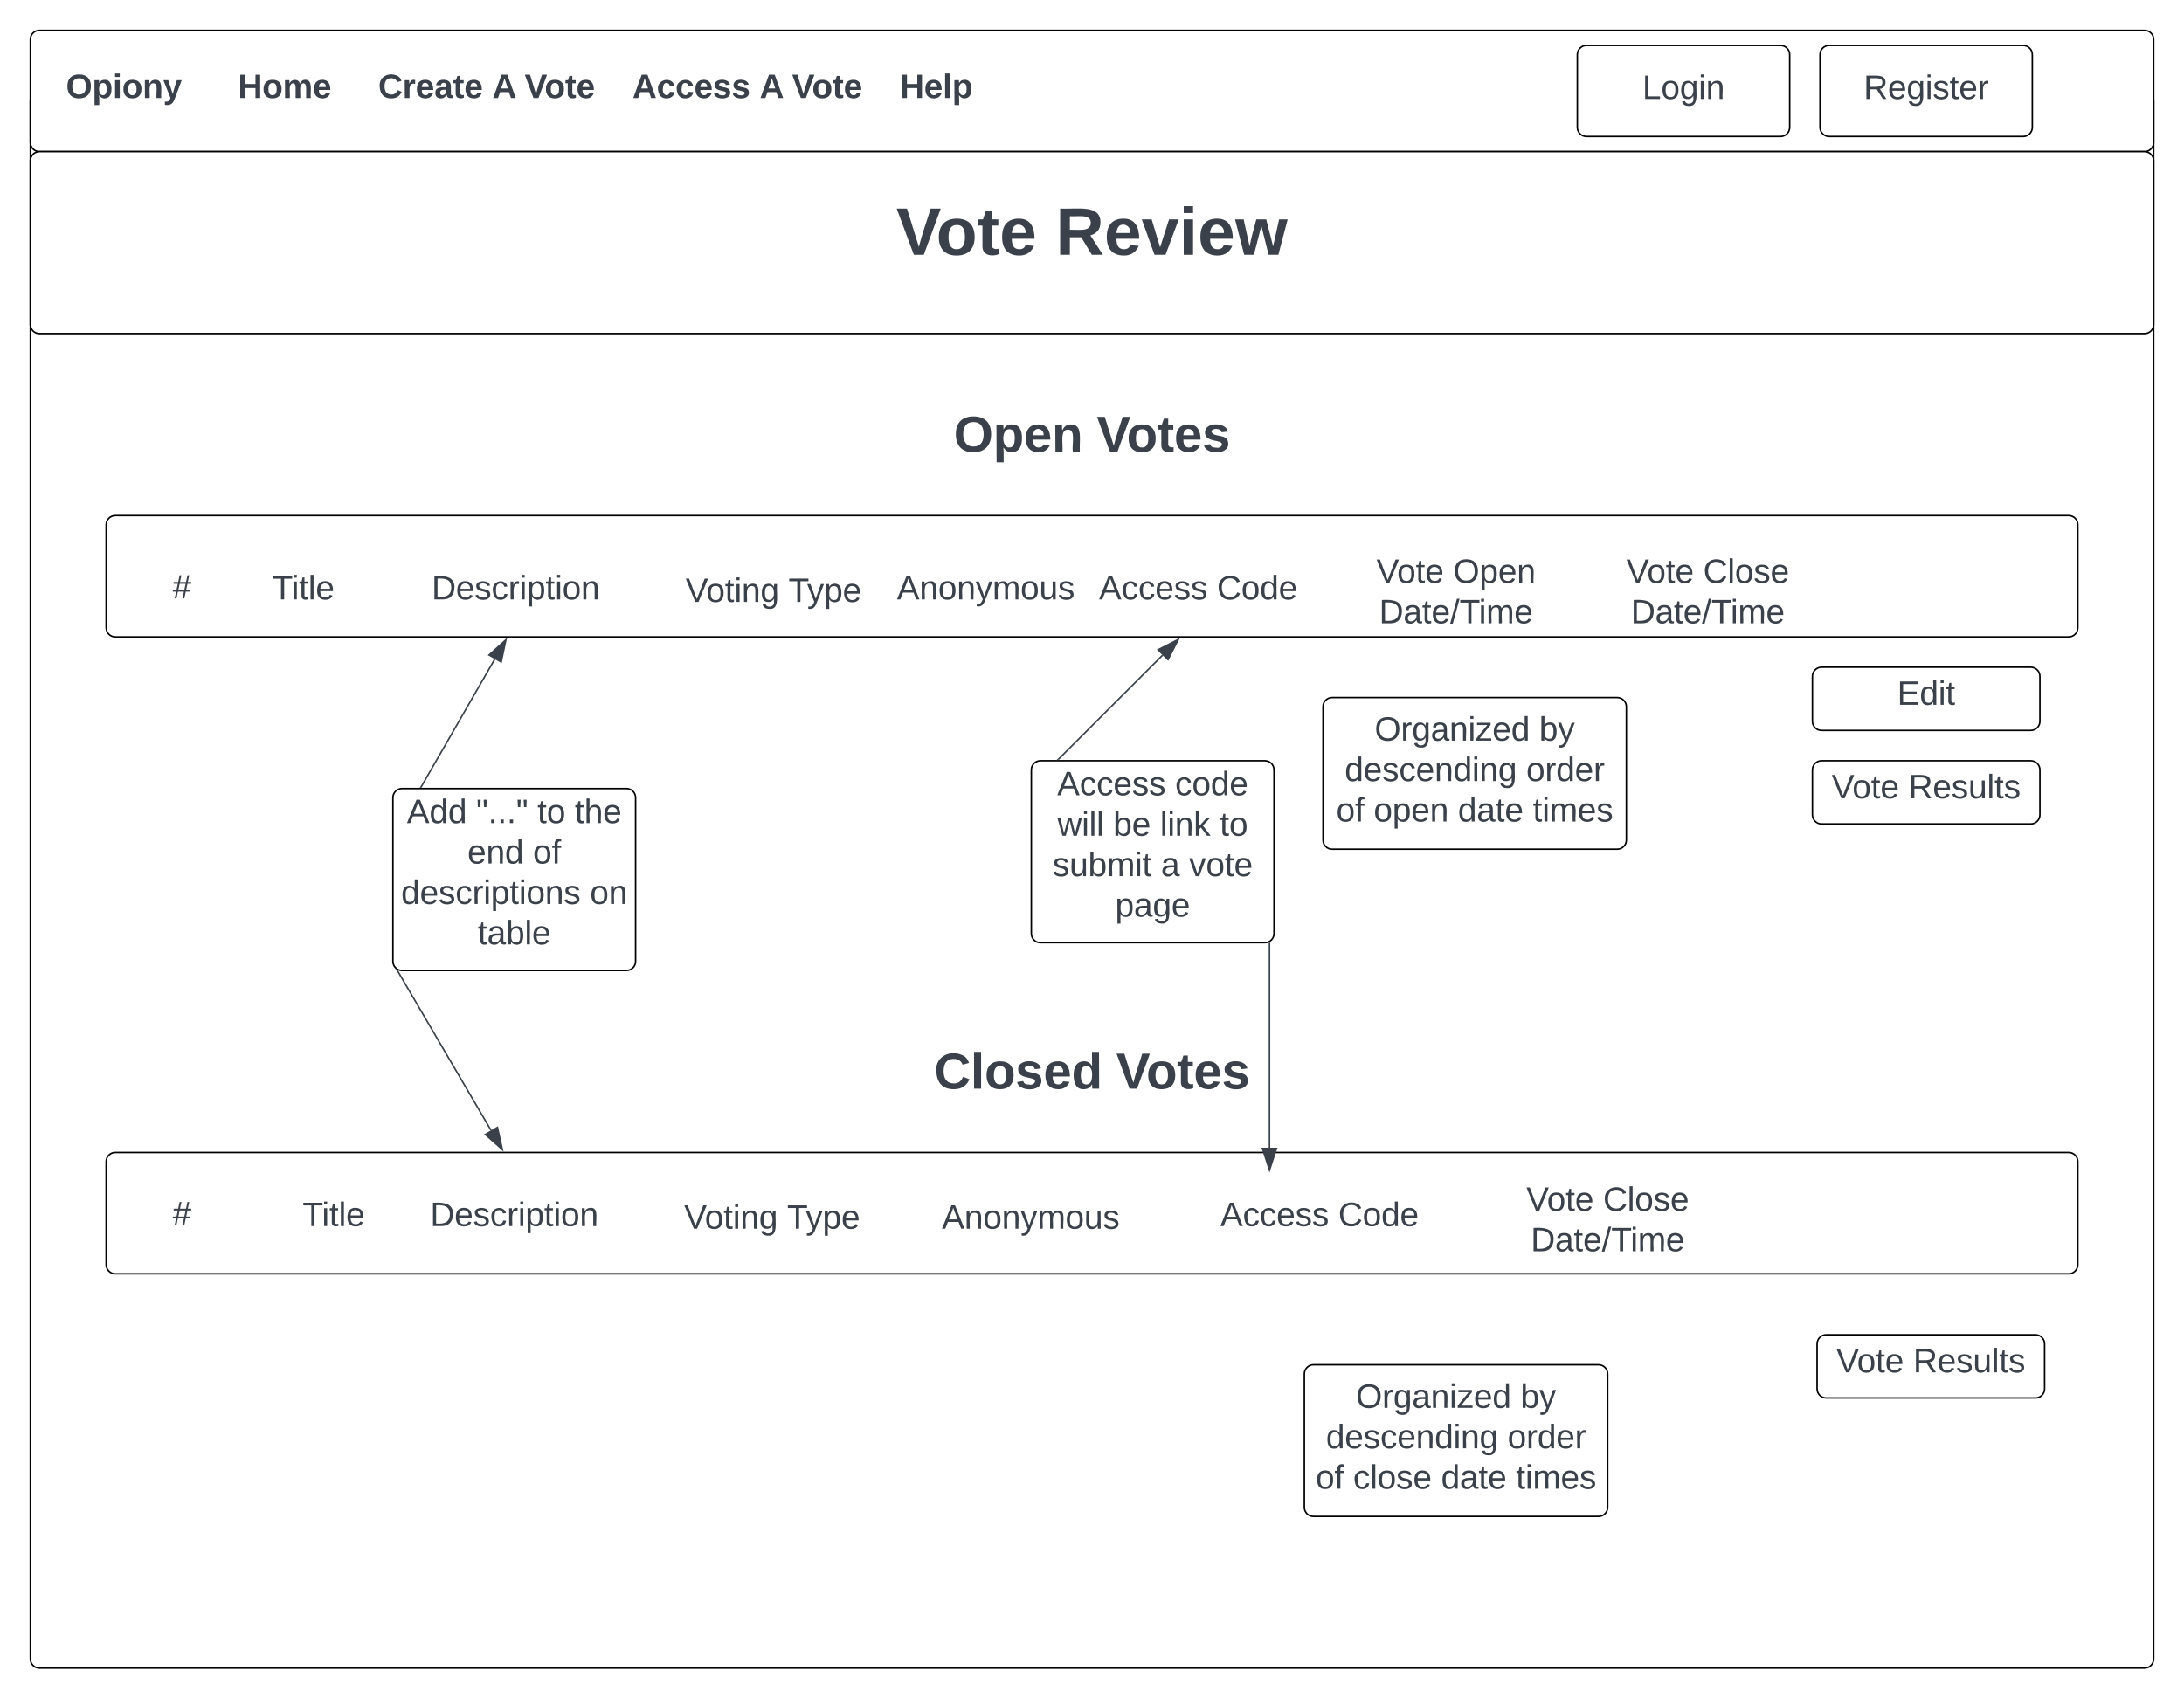 <svg xmlns="http://www.w3.org/2000/svg" xmlns:xlink="http://www.w3.org/1999/xlink" xmlns:lucid="lucid" width="1440" height="1120"><g transform="translate(-160 -40)" lucid:page-tab-id="0_0"><path d="M0 0h1760v1360H0z" fill="#fff"/><path d="M180 106c0-3.3 2.7-6 6-6h1388c3.3 0 6 2.7 6 6v1028c0 3.3-2.7 6-6 6H186c-3.3 0-6-2.7-6-6z" stroke="#000" fill="#fff"/><path d="M180 66c0-3.3 2.7-6 6-6h1388c3.3 0 6 2.7 6 6v68c0 3.3-2.7 6-6 6H186c-3.3 0-6-2.7-6-6z" stroke="#000" fill="#fff"/><use xlink:href="#a" transform="matrix(1,0,0,1,185,65) translate(0 39.653)"/><use xlink:href="#b" transform="matrix(1,0,0,1,185,65) translate(18.519 39.653)"/><use xlink:href="#c" transform="matrix(1,0,0,1,185,65) translate(131.914 39.653)"/><use xlink:href="#d" transform="matrix(1,0,0,1,185,65) translate(224.383 39.653)"/><use xlink:href="#e" transform="matrix(1,0,0,1,185,65) translate(299.568 39.653)"/><use xlink:href="#f" transform="matrix(1,0,0,1,185,65) translate(320.926 39.653)"/><use xlink:href="#g" transform="matrix(1,0,0,1,185,65) translate(391.975 39.653)"/><use xlink:href="#e" transform="matrix(1,0,0,1,185,65) translate(475.864 39.653)"/><use xlink:href="#f" transform="matrix(1,0,0,1,185,65) translate(497.222 39.653)"/><use xlink:href="#h" transform="matrix(1,0,0,1,185,65) translate(568.272 39.653)"/><path d="M1360 76c0-3.3 2.7-6 6-6h128c3.3 0 6 2.7 6 6v48c0 3.3-2.7 6-6 6h-128c-3.3 0-6-2.7-6-6z" stroke="#000" fill="#fff"/><use xlink:href="#i" transform="matrix(1,0,0,1,1365,75) translate(23.735 30.278)"/><path d="M1200 76c0-3.3 2.7-6 6-6h128c3.3 0 6 2.7 6 6v48c0 3.3-2.7 6-6 6h-128c-3.3 0-6-2.7-6-6z" stroke="#000" fill="#fff"/><use xlink:href="#j" transform="matrix(1,0,0,1,1205,75) translate(37.87 30.278)"/><path d="M180 146c0-3.3 2.7-6 6-6h1388c3.3 0 6 2.7 6 6v108c0 3.3-2.7 6-6 6H186c-3.3 0-6-2.7-6-6z" stroke="#000" fill="#fff"/><use xlink:href="#k" transform="matrix(1,0,0,1,185,145) translate(565.988 63.056)"/><use xlink:href="#l" transform="matrix(1,0,0,1,185,145) translate(671.049 63.056)"/><path d="M230 386c0-3.3 2.7-6 6-6h1288c3.3 0 6 2.7 6 6v68c0 3.3-2.7 6-6 6H236c-3.3 0-6-2.7-6-6z" stroke="#000" fill="#fff"/><path d="M760 306c0-3.3 2.7-6 6-6h228c3.3 0 6 2.7 6 6v48c0 3.3-2.7 6-6 6H766c-3.3 0-6-2.7-6-6z" stroke="#000" stroke-opacity="0" fill="#fff" fill-opacity="0"/><use xlink:href="#m" transform="matrix(1,0,0,1,765,305) translate(23.843 32.917)"/><use xlink:href="#n" transform="matrix(1,0,0,1,765,305) translate(118.102 32.917)"/><path d="M240 416c0-3.3 2.7-6 6-6h68c3.3 0 6 2.7 6 6v28c0 3.3-2.7 6-6 6h-68c-3.3 0-6-2.7-6-6z" stroke="#000" stroke-opacity="0" fill="#fff" fill-opacity="0"/><use xlink:href="#o" transform="matrix(1,0,0,1,245,415) translate(28.827 19.653)"/><path d="M300 406c0-3.3 2.7-6 6-6h108c3.3 0 6 2.7 6 6v48c0 3.3-2.7 6-6 6H306c-3.3 0-6-2.7-6-6z" stroke="#000" stroke-opacity="0" fill="#fff" fill-opacity="0"/><use xlink:href="#p" transform="matrix(1,0,0,1,305,405) translate(34.506 30.278)"/><path d="M420 406c0-3.3 2.7-6 6-6h148c3.3 0 6 2.7 6 6v48c0 3.3-2.7 6-6 6H426c-3.3 0-6-2.7-6-6z" stroke="#000" stroke-opacity="0" fill="#fff" fill-opacity="0"/><use xlink:href="#q" transform="matrix(1,0,0,1,425,405) translate(19.568 30.278)"/><path d="M580 407.67c0-3.32 2.7-6 6-6h168c3.3 0 6 2.68 6 6v48c0 3.3-2.7 6-6 6H586c-3.3 0-6-2.7-6-6z" stroke="#000" stroke-opacity="0" fill="#fff" fill-opacity="0"/><use xlink:href="#r" transform="matrix(1,0,0,1,585,406.667) translate(27.037 30.278)"/><use xlink:href="#s" transform="matrix(1,0,0,1,585,406.667) translate(94.877 30.278)"/><path d="M740 406c0-3.3 2.7-6 6-6h128c3.3 0 6 2.7 6 6v48c0 3.3-2.7 6-6 6H746c-3.3 0-6-2.7-6-6z" stroke="#000" stroke-opacity="0" fill="#fff" fill-opacity="0"/><use xlink:href="#t" transform="matrix(1,0,0,1,745,405) translate(6.389 30.278)"/><path d="M860 406c0-3.3 2.7-6 6-6h168c3.3 0 6 2.7 6 6v48c0 3.3-2.7 6-6 6H866c-3.3 0-6-2.7-6-6z" stroke="#000" stroke-opacity="0" fill="#fff" fill-opacity="0"/><use xlink:href="#u" transform="matrix(1,0,0,1,865,405) translate(19.599 30.278)"/><use xlink:href="#v" transform="matrix(1,0,0,1,865,405) translate(97.377 30.278)"/><path d="M1040 404.33c0-3.3 2.7-6 6-6h148c3.3 0 6 2.7 6 6V454c0 3.3-2.7 6-6 6h-148c-3.3 0-6-2.7-6-6z" stroke="#000" stroke-opacity="0" fill="#fff" fill-opacity="0"/><use xlink:href="#w" transform="matrix(1,0,0,1,1045,403.333) translate(22.531 21.028)"/><use xlink:href="#x" transform="matrix(1,0,0,1,1045,403.333) translate(73.148 21.028)"/><use xlink:href="#y" transform="matrix(1,0,0,1,1045,403.333) translate(24.29 47.694)"/><path d="M1206.02 404.33c0-3.3 2.68-6 6-6h148c3.3 0 6 2.7 6 6V454c0 3.3-2.7 6-6 6h-148c-3.32 0-6-2.7-6-6z" stroke="#000" stroke-opacity="0" fill="#fff" fill-opacity="0"/><use xlink:href="#w" transform="matrix(1,0,0,1,1211.016,403.333) translate(21.358 21.028)"/><use xlink:href="#z" transform="matrix(1,0,0,1,1211.016,403.333) translate(71.975 21.028)"/><use xlink:href="#y" transform="matrix(1,0,0,1,1211.016,403.333) translate(24.29 47.694)"/><path d="M1355 486c0-3.3 2.7-6 6-6h138c3.3 0 6 2.7 6 6v29.67c0 3.3-2.7 6-6 6h-138c-3.3 0-6-2.7-6-6z" stroke="#000" fill="#fff"/><use xlink:href="#A" transform="matrix(1,0,0,1,1360,485) translate(50.895 19.778)"/><path d="M1355 547.67c0-3.32 2.7-6 6-6h138c3.3 0 6 2.68 6 6v29.66c0 3.32-2.7 6-6 6h-138c-3.3 0-6-2.68-6-6z" stroke="#000" fill="#fff"/><use xlink:href="#w" transform="matrix(1,0,0,1,1360,546.667) translate(7.716 19.778)"/><use xlink:href="#B" transform="matrix(1,0,0,1,1360,546.667) translate(58.333 19.778)"/><path d="M230 806c0-3.3 2.7-6 6-6h1288c3.3 0 6 2.7 6 6v68c0 3.3-2.7 6-6 6H236c-3.3 0-6-2.7-6-6z" stroke="#000" fill="#fff"/><path d="M760 726c0-3.3 2.7-6 6-6h228c3.3 0 6 2.7 6 6v48c0 3.3-2.7 6-6 6H766c-3.3 0-6-2.7-6-6z" stroke="#000" stroke-opacity="0" fill="#fff" fill-opacity="0"/><use xlink:href="#C" transform="matrix(1,0,0,1,765,725) translate(10.926 32.917)"/><use xlink:href="#n" transform="matrix(1,0,0,1,765,725) translate(131.019 32.917)"/><path d="M240 829.26c0-3.3 2.7-6 6-6h68c3.3 0 6 2.7 6 6v28c0 3.32-2.7 6-6 6h-68c-3.3 0-6-2.68-6-6z" stroke="#000" stroke-opacity="0" fill="#fff" fill-opacity="0"/><use xlink:href="#o" transform="matrix(1,0,0,1,245,828.263) translate(28.827 19.653)"/><path d="M320 819.26c0-3.3 2.7-6 6-6h108c3.3 0 6 2.7 6 6v48c0 3.32-2.7 6-6 6H326c-3.3 0-6-2.68-6-6z" stroke="#000" stroke-opacity="0" fill="#fff" fill-opacity="0"/><use xlink:href="#p" transform="matrix(1,0,0,1,325,818.263) translate(34.506 30.278)"/><path d="M419.07 819.26c0-3.3 2.7-6 6-6h148c3.32 0 6 2.7 6 6v48c0 3.32-2.68 6-6 6h-148c-3.3 0-6-2.68-6-6z" stroke="#000" stroke-opacity="0" fill="#fff" fill-opacity="0"/><use xlink:href="#q" transform="matrix(1,0,0,1,424.074,818.263) translate(19.568 30.278)"/><path d="M579.07 821c0-3.32 2.7-6 6-6h168c3.32 0 6 2.68 6 6v48c0 3.3-2.68 6-6 6h-168c-3.3 0-6-2.7-6-6z" stroke="#000" stroke-opacity="0" fill="#fff" fill-opacity="0"/><use xlink:href="#r" transform="matrix(1,0,0,1,584.074,819.997) translate(27.037 30.278)"/><use xlink:href="#s" transform="matrix(1,0,0,1,584.074,819.997) translate(94.877 30.278)"/><path d="M769.63 821c0-3.32 2.7-6 6-6h128c3.32 0 6 2.68 6 6v48c0 3.3-2.68 6-6 6h-128c-3.3 0-6-2.7-6-6z" stroke="#000" stroke-opacity="0" fill="#fff" fill-opacity="0"/><use xlink:href="#t" transform="matrix(1,0,0,1,774.633,819.997) translate(6.389 30.278)"/><path d="M940 819.26c0-3.3 2.7-6 6-6h168c3.3 0 6 2.7 6 6v48c0 3.32-2.7 6-6 6H946c-3.3 0-6-2.68-6-6z" stroke="#000" stroke-opacity="0" fill="#fff" fill-opacity="0"/><use xlink:href="#u" transform="matrix(1,0,0,1,945,818.263) translate(19.599 30.278)"/><use xlink:href="#v" transform="matrix(1,0,0,1,945,818.263) translate(97.377 30.278)"/><path d="M1140 818.43c0-3.3 2.7-6 6-6h148c3.3 0 6 2.7 6 6v49.67c0 3.3-2.7 6-6 6h-148c-3.3 0-6-2.7-6-6z" stroke="#000" stroke-opacity="0" fill="#fff" fill-opacity="0"/><use xlink:href="#w" transform="matrix(1,0,0,1,1145,817.43) translate(21.358 21.028)"/><use xlink:href="#z" transform="matrix(1,0,0,1,1145,817.43) translate(71.975 21.028)"/><use xlink:href="#y" transform="matrix(1,0,0,1,1145,817.43) translate(24.29 47.694)"/><path d="M1358.08 926.2c0-3.3 2.68-6 6-6h138c3.3 0 6 2.7 6 6v29.68c0 3.3-2.7 6-6 6h-138c-3.32 0-6-2.7-6-6z" stroke="#000" fill="#fff"/><g><use xlink:href="#w" transform="matrix(1,0,0,1,1363.078,925.211) translate(7.716 19.778)"/><use xlink:href="#B" transform="matrix(1,0,0,1,1363.078,925.211) translate(58.333 19.778)"/></g><path d="M419.07 566c0-3.3 2.7-6 6-6h148c3.32 0 6 2.7 6 6v108c0 3.3-2.68 6-6 6h-148c-3.3 0-6-2.7-6-6z" stroke="#000" fill="#fff"/><g><use xlink:href="#D" transform="matrix(1,0,0,1,424.074,565) translate(4.198 17.778)"/><use xlink:href="#E" transform="matrix(1,0,0,1,424.074,565) translate(49.877 17.778)"/><use xlink:href="#F" transform="matrix(1,0,0,1,424.074,565) translate(90.247 17.778)"/><use xlink:href="#G" transform="matrix(1,0,0,1,424.074,565) translate(114.938 17.778)"/><use xlink:href="#H" transform="matrix(1,0,0,1,424.074,565) translate(44.136 44.444)"/><use xlink:href="#I" transform="matrix(1,0,0,1,424.074,565) translate(87.346 44.444)"/><use xlink:href="#J" transform="matrix(1,0,0,1,424.074,565) translate(0.401 71.111)"/><use xlink:href="#K" transform="matrix(1,0,0,1,424.074,565) translate(124.907 71.111)"/><use xlink:href="#L" transform="matrix(1,0,0,1,424.074,565) translate(50.957 97.778)"/></g><path d="M437.6 559.07l48.6-84.37" stroke="#3a414a" fill="none"/><path d="M438.03 559.3l-.1.2h-1.17l.4-.7z" stroke="#3a414a" stroke-width=".05" fill="#3a414a"/><path d="M493.57 461.9l-3.1 14.68-8.04-4.63z" stroke="#3a414a" fill="#3a414a"/><path d="M422.04 680.06l61.7 105.3" stroke="#3a414a" fill="none"/><path d="M421.8 679.63l.68.18v.02l-.87.5-1.2-2.1z" stroke="#3a414a" stroke-width=".05" fill="#3a414a"/><path d="M491.22 798.1L480 788.14l8-4.7z" stroke="#3a414a" fill="#3a414a"/><path d="M1032.32 506c0-3.3 2.68-6 6-6h188c3.3 0 6 2.7 6 6v88c0 3.3-2.7 6-6 6h-188c-3.32 0-6-2.7-6-6z" stroke="#000" fill="#fff"/><g><use xlink:href="#M" transform="matrix(1,0,0,1,1037.316,505) translate(29.012 23.403)"/><use xlink:href="#N" transform="matrix(1,0,0,1,1037.316,505) translate(137.531 23.403)"/><use xlink:href="#O" transform="matrix(1,0,0,1,1037.316,505) translate(9.29 50.069)"/><use xlink:href="#P" transform="matrix(1,0,0,1,1037.316,505) translate(128.981 50.069)"/><use xlink:href="#Q" transform="matrix(1,0,0,1,1037.316,505) translate(3.704 76.736)"/><use xlink:href="#R" transform="matrix(1,0,0,1,1037.316,505) translate(28.395 76.736)"/><use xlink:href="#S" transform="matrix(1,0,0,1,1037.316,505) translate(83.951 76.736)"/><use xlink:href="#T" transform="matrix(1,0,0,1,1037.316,505) translate(133.333 76.736)"/></g><path d="M1020 946c0-3.3 2.7-6 6-6h188c3.3 0 6 2.7 6 6v88c0 3.3-2.7 6-6 6h-188c-3.3 0-6-2.7-6-6z" stroke="#000" fill="#fff"/><g><use xlink:href="#M" transform="matrix(1,0,0,1,1025,945) translate(29.012 23.403)"/><use xlink:href="#N" transform="matrix(1,0,0,1,1025,945) translate(137.531 23.403)"/><use xlink:href="#O" transform="matrix(1,0,0,1,1025,945) translate(9.29 50.069)"/><use xlink:href="#P" transform="matrix(1,0,0,1,1025,945) translate(128.981 50.069)"/><use xlink:href="#Q" transform="matrix(1,0,0,1,1025,945) translate(2.5 76.736)"/><use xlink:href="#U" transform="matrix(1,0,0,1,1025,945) translate(27.191 76.736)"/><use xlink:href="#S" transform="matrix(1,0,0,1,1025,945) translate(85.154 76.736)"/><use xlink:href="#T" transform="matrix(1,0,0,1,1025,945) translate(134.537 76.736)"/></g><path d="M840 547.67c0-3.32 2.7-6 6-6h148c3.3 0 6 2.68 6 6v108c0 3.3-2.7 6-6 6H846c-3.3 0-6-2.7-6-6z" stroke="#000" fill="#fff"/><g><use xlink:href="#u" transform="matrix(1,0,0,1,845,546.667) translate(12.037 17.778)"/><use xlink:href="#V" transform="matrix(1,0,0,1,845,546.667) translate(89.815 17.778)"/><use xlink:href="#W" transform="matrix(1,0,0,1,845,546.667) translate(12.222 44.444)"/><use xlink:href="#X" transform="matrix(1,0,0,1,845,546.667) translate(49.012 44.444)"/><use xlink:href="#Y" transform="matrix(1,0,0,1,845,546.667) translate(79.877 44.444)"/><use xlink:href="#Z" transform="matrix(1,0,0,1,845,546.667) translate(119.259 44.444)"/><use xlink:href="#aa" transform="matrix(1,0,0,1,845,546.667) translate(9.012 71.111)"/><use xlink:href="#ab" transform="matrix(1,0,0,1,845,546.667) translate(80.494 71.111)"/><use xlink:href="#ac" transform="matrix(1,0,0,1,845,546.667) translate(99.012 71.111)"/><use xlink:href="#ad" transform="matrix(1,0,0,1,845,546.667) translate(50.309 97.778)"/></g><path d="M857.76 540.8l68.73-68.7" stroke="#3a414a" fill="none"/><path d="M858.12 541.16h-1.42l.72-.7z" stroke="#3a414a" stroke-width=".05" fill="#3a414a"/><path d="M936.93 461.64l-6.8 13.37-6.57-6.55z" stroke="#3a414a" fill="#3a414a"/><path d="M997.03 661.86v135.02" stroke="#3a414a" fill="none"/><path d="M997.53 661.88h-1v-.38l.76-.2.23-.25z" stroke="#3a414a" stroke-width=".05" fill="#3a414a"/><path d="M997.03 811.65l-4.64-14.27h9.27z" stroke="#3a414a" fill="#3a414a"/><defs><path fill="#3a414a" d="M140-251c80 0 125 45 125 126S219 4 139 4C58 4 15-44 15-125s44-126 125-126zm-1 214c52 0 73-35 73-88 0-50-21-86-72-86-52 0-73 35-73 86s22 88 72 88" id="ae"/><path fill="#3a414a" d="M135-194c53 0 70 44 70 98 0 56-19 98-73 100-31 1-45-17-59-34 3 33 2 69 2 105H25l-1-265h48c2 10 0 23 3 31 11-24 29-35 60-35zM114-30c33 0 39-31 40-66 0-38-9-64-40-64-56 0-55 130 0 130" id="af"/><path fill="#3a414a" d="M25-224v-37h50v37H25zM25 0v-190h50V0H25" id="ag"/><path fill="#3a414a" d="M110-194c64 0 96 36 96 99 0 64-35 99-97 99-61 0-95-36-95-99 0-62 34-99 96-99zm-1 164c35 0 45-28 45-65 0-40-10-65-43-65-34 0-45 26-45 65 0 36 10 65 43 65" id="ah"/><path fill="#3a414a" d="M135-194c87-1 58 113 63 194h-50c-7-57 23-157-34-157-59 0-34 97-39 157H25l-1-190h47c2 12-1 28 3 38 12-26 28-41 61-42" id="ai"/><path fill="#3a414a" d="M123 10C108 53 80 86 19 72V37c35 8 53-11 59-39L3-190h52l48 148c12-52 28-100 44-148h51" id="aj"/><g id="b"><use transform="matrix(0.062,0,0,0.062,0,0)" xlink:href="#ae"/><use transform="matrix(0.062,0,0,0.062,17.284,0)" xlink:href="#af"/><use transform="matrix(0.062,0,0,0.062,30.802,0)" xlink:href="#ag"/><use transform="matrix(0.062,0,0,0.062,36.975,0)" xlink:href="#ah"/><use transform="matrix(0.062,0,0,0.062,50.494,0)" xlink:href="#ai"/><use transform="matrix(0.062,0,0,0.062,64.012,0)" xlink:href="#aj"/></g><path fill="#3a414a" d="M186 0v-106H76V0H24v-248h52v99h110v-99h50V0h-50" id="ak"/><path fill="#3a414a" d="M220-157c-53 9-28 100-34 157h-49v-107c1-27-5-49-29-50C55-147 81-57 75 0H25l-1-190h47c2 12-1 28 3 38 10-53 101-56 108 0 13-22 24-43 59-42 82 1 51 116 57 194h-49v-107c-1-25-5-48-29-50" id="al"/><path fill="#3a414a" d="M185-48c-13 30-37 53-82 52C43 2 14-33 14-96s30-98 90-98c62 0 83 45 84 108H66c0 31 8 55 39 56 18 0 30-7 34-22zm-45-69c5-46-57-63-70-21-2 6-4 13-4 21h74" id="am"/><g id="c"><use transform="matrix(0.062,0,0,0.062,0,0)" xlink:href="#ak"/><use transform="matrix(0.062,0,0,0.062,15.988,0)" xlink:href="#ah"/><use transform="matrix(0.062,0,0,0.062,29.506,0)" xlink:href="#al"/><use transform="matrix(0.062,0,0,0.062,49.259,0)" xlink:href="#am"/></g><path fill="#3a414a" d="M67-125c0 53 21 87 73 88 37 1 54-22 65-47l45 17C233-25 199 4 140 4 58 4 20-42 15-125 8-235 124-281 211-232c18 10 29 29 36 50l-46 12c-8-25-30-41-62-41-52 0-71 34-72 86" id="an"/><path fill="#3a414a" d="M135-150c-39-12-60 13-60 57V0H25l-1-190h47c2 13-1 29 3 40 6-28 27-53 61-41v41" id="ao"/><path fill="#3a414a" d="M133-34C117-15 103 5 69 4 32 3 11-16 11-54c-1-60 55-63 116-61 1-26-3-47-28-47-18 1-26 9-28 27l-52-2c7-38 36-58 82-57s74 22 75 68l1 82c-1 14 12 18 25 15v27c-30 8-71 5-69-32zm-48 3c29 0 43-24 42-57-32 0-66-3-65 30 0 17 8 27 23 27" id="ap"/><path fill="#3a414a" d="M115-3C79 11 28 4 28-45v-112H4v-33h27l15-45h31v45h36v33H77v99c-1 23 16 31 38 25v30" id="aq"/><g id="d"><use transform="matrix(0.062,0,0,0.062,0,0)" xlink:href="#an"/><use transform="matrix(0.062,0,0,0.062,15.988,0)" xlink:href="#ao"/><use transform="matrix(0.062,0,0,0.062,24.63,0)" xlink:href="#am"/><use transform="matrix(0.062,0,0,0.062,36.975,0)" xlink:href="#ap"/><use transform="matrix(0.062,0,0,0.062,49.321,0)" xlink:href="#aq"/><use transform="matrix(0.062,0,0,0.062,56.667,0)" xlink:href="#am"/></g><path fill="#3a414a" d="M199 0l-22-63H83L61 0H9l90-248h61L250 0h-51zm-33-102l-36-108c-10 38-24 72-36 108h72" id="ar"/><use transform="matrix(0.062,0,0,0.062,0,0)" xlink:href="#ar" id="e"/><path fill="#3a414a" d="M147 0H94L2-248h55l64 206c17-72 42-137 63-206h54" id="as"/><g id="f"><use transform="matrix(0.062,0,0,0.062,0,0)" xlink:href="#as"/><use transform="matrix(0.062,0,0,0.062,13.148,0)" xlink:href="#ah"/><use transform="matrix(0.062,0,0,0.062,26.667,0)" xlink:href="#aq"/><use transform="matrix(0.062,0,0,0.062,34.012,0)" xlink:href="#am"/></g><path fill="#3a414a" d="M190-63c-7 42-38 67-86 67-59 0-84-38-90-98-12-110 154-137 174-36l-49 2c-2-19-15-32-35-32-30 0-35 28-38 64-6 74 65 87 74 30" id="at"/><path fill="#3a414a" d="M137-138c1-29-70-34-71-4 15 46 118 7 119 86 1 83-164 76-172 9l43-7c4 19 20 25 44 25 33 8 57-30 24-41C81-84 22-81 20-136c-2-80 154-74 161-7" id="au"/><g id="g"><use transform="matrix(0.062,0,0,0.062,0,0)" xlink:href="#ar"/><use transform="matrix(0.062,0,0,0.062,15.988,0)" xlink:href="#at"/><use transform="matrix(0.062,0,0,0.062,28.333,0)" xlink:href="#at"/><use transform="matrix(0.062,0,0,0.062,40.679,0)" xlink:href="#am"/><use transform="matrix(0.062,0,0,0.062,53.025,0)" xlink:href="#au"/><use transform="matrix(0.062,0,0,0.062,65.37,0)" xlink:href="#au"/></g><path fill="#3a414a" d="M25 0v-261h50V0H25" id="av"/><g id="h"><use transform="matrix(0.062,0,0,0.062,0,0)" xlink:href="#ak"/><use transform="matrix(0.062,0,0,0.062,15.988,0)" xlink:href="#am"/><use transform="matrix(0.062,0,0,0.062,28.333,0)" xlink:href="#av"/><use transform="matrix(0.062,0,0,0.062,34.506,0)" xlink:href="#af"/></g><path fill="#3a414a" d="M233-177c-1 41-23 64-60 70L243 0h-38l-65-103H63V0H30v-248c88 3 205-21 203 71zM63-129c60-2 137 13 137-47 0-61-80-42-137-45v92" id="aw"/><path fill="#3a414a" d="M100-194c63 0 86 42 84 106H49c0 40 14 67 53 68 26 1 43-12 49-29l28 8c-11 28-37 45-77 45C44 4 14-33 15-96c1-61 26-98 85-98zm52 81c6-60-76-77-97-28-3 7-6 17-6 28h103" id="ax"/><path fill="#3a414a" d="M177-190C167-65 218 103 67 71c-23-6-38-20-44-43l32-5c15 47 100 32 89-28v-30C133-14 115 1 83 1 29 1 15-40 15-95c0-56 16-97 71-98 29-1 48 16 59 35 1-10 0-23 2-32h30zM94-22c36 0 50-32 50-73 0-42-14-75-50-75-39 0-46 34-46 75s6 73 46 73" id="ay"/><path fill="#3a414a" d="M24-231v-30h32v30H24zM24 0v-190h32V0H24" id="az"/><path fill="#3a414a" d="M135-143c-3-34-86-38-87 0 15 53 115 12 119 90S17 21 10-45l28-5c4 36 97 45 98 0-10-56-113-15-118-90-4-57 82-63 122-42 12 7 21 19 24 35" id="aA"/><path fill="#3a414a" d="M59-47c-2 24 18 29 38 22v24C64 9 27 4 27-40v-127H5v-23h24l9-43h21v43h35v23H59v120" id="aB"/><path fill="#3a414a" d="M114-163C36-179 61-72 57 0H25l-1-190h30c1 12-1 29 2 39 6-27 23-49 58-41v29" id="aC"/><g id="i"><use transform="matrix(0.062,0,0,0.062,0,0)" xlink:href="#aw"/><use transform="matrix(0.062,0,0,0.062,15.988,0)" xlink:href="#ax"/><use transform="matrix(0.062,0,0,0.062,28.333,0)" xlink:href="#ay"/><use transform="matrix(0.062,0,0,0.062,40.679,0)" xlink:href="#az"/><use transform="matrix(0.062,0,0,0.062,45.556,0)" xlink:href="#aA"/><use transform="matrix(0.062,0,0,0.062,56.667,0)" xlink:href="#aB"/><use transform="matrix(0.062,0,0,0.062,62.84,0)" xlink:href="#ax"/><use transform="matrix(0.062,0,0,0.062,75.185,0)" xlink:href="#aC"/></g><path fill="#3a414a" d="M30 0v-248h33v221h125V0H30" id="aD"/><path fill="#3a414a" d="M100-194c62-1 85 37 85 99 1 63-27 99-86 99S16-35 15-95c0-66 28-99 85-99zM99-20c44 1 53-31 53-75 0-43-8-75-51-75s-53 32-53 75 10 74 51 75" id="aE"/><path fill="#3a414a" d="M117-194c89-4 53 116 60 194h-32v-121c0-31-8-49-39-48C34-167 62-67 57 0H25l-1-190h30c1 10-1 24 2 32 11-22 29-35 61-36" id="aF"/><g id="j"><use transform="matrix(0.062,0,0,0.062,0,0)" xlink:href="#aD"/><use transform="matrix(0.062,0,0,0.062,12.346,0)" xlink:href="#aE"/><use transform="matrix(0.062,0,0,0.062,24.691,0)" xlink:href="#ay"/><use transform="matrix(0.062,0,0,0.062,37.037,0)" xlink:href="#az"/><use transform="matrix(0.062,0,0,0.062,41.914,0)" xlink:href="#aF"/></g><g id="k"><use transform="matrix(0.123,0,0,0.123,0,0)" xlink:href="#as"/><use transform="matrix(0.123,0,0,0.123,26.296,0)" xlink:href="#ah"/><use transform="matrix(0.123,0,0,0.123,53.333,0)" xlink:href="#aq"/><use transform="matrix(0.123,0,0,0.123,68.025,0)" xlink:href="#am"/></g><path fill="#3a414a" d="M240-174c0 40-23 61-54 70L253 0h-59l-57-94H76V0H24v-248c93 4 217-23 216 74zM76-134c48-2 112 12 112-38 0-48-66-32-112-35v73" id="aG"/><path fill="#3a414a" d="M128 0H69L1-190h53L99-40l48-150h52" id="aH"/><path fill="#3a414a" d="M231 0h-52l-39-155L100 0H48L-1-190h46L77-45c9-52 24-97 36-145h53l37 145 32-145h46" id="aI"/><g id="l"><use transform="matrix(0.123,0,0,0.123,0,0)" xlink:href="#aG"/><use transform="matrix(0.123,0,0,0.123,31.975,0)" xlink:href="#am"/><use transform="matrix(0.123,0,0,0.123,56.667,0)" xlink:href="#aH"/><use transform="matrix(0.123,0,0,0.123,81.358,0)" xlink:href="#ag"/><use transform="matrix(0.123,0,0,0.123,93.704,0)" xlink:href="#am"/><use transform="matrix(0.123,0,0,0.123,118.395,0)" xlink:href="#aI"/></g><g id="m"><use transform="matrix(0.093,0,0,0.093,0,0)" xlink:href="#ae"/><use transform="matrix(0.093,0,0,0.093,25.926,0)" xlink:href="#af"/><use transform="matrix(0.093,0,0,0.093,46.204,0)" xlink:href="#am"/><use transform="matrix(0.093,0,0,0.093,64.722,0)" xlink:href="#ai"/></g><g id="n"><use transform="matrix(0.093,0,0,0.093,0,0)" xlink:href="#as"/><use transform="matrix(0.093,0,0,0.093,19.722,0)" xlink:href="#ah"/><use transform="matrix(0.093,0,0,0.093,40,0)" xlink:href="#aq"/><use transform="matrix(0.093,0,0,0.093,51.019,0)" xlink:href="#am"/><use transform="matrix(0.093,0,0,0.093,69.537,0)" xlink:href="#au"/></g><path fill="#3a414a" d="M158-156l-14 65h45v19h-49L124 0h-19l15-72H56L41 0H22l15-72H2v-19h39l14-65H11v-19h48l15-71h20l-16 71h64l16-71h19l-16 71h37v19h-40zm-83 0L61-91h63l14-65H75" id="aJ"/><use transform="matrix(0.062,0,0,0.062,0,0)" xlink:href="#aJ" id="o"/><path fill="#3a414a" d="M127-220V0H93v-220H8v-28h204v28h-85" id="aK"/><path fill="#3a414a" d="M24 0v-261h32V0H24" id="aL"/><g id="p"><use transform="matrix(0.062,0,0,0.062,0,0)" xlink:href="#aK"/><use transform="matrix(0.062,0,0,0.062,12.716,0)" xlink:href="#az"/><use transform="matrix(0.062,0,0,0.062,17.593,0)" xlink:href="#aB"/><use transform="matrix(0.062,0,0,0.062,23.765,0)" xlink:href="#aL"/><use transform="matrix(0.062,0,0,0.062,28.642,0)" xlink:href="#ax"/></g><path fill="#3a414a" d="M30-248c118-7 216 8 213 122C240-48 200 0 122 0H30v-248zM63-27c89 8 146-16 146-99s-60-101-146-95v194" id="aM"/><path fill="#3a414a" d="M96-169c-40 0-48 33-48 73s9 75 48 75c24 0 41-14 43-38l32 2c-6 37-31 61-74 61-59 0-76-41-82-99-10-93 101-131 147-64 4 7 5 14 7 22l-32 3c-4-21-16-35-41-35" id="aN"/><path fill="#3a414a" d="M115-194c55 1 70 41 70 98S169 2 115 4C84 4 66-9 55-30l1 105H24l-1-265h31l2 30c10-21 28-34 59-34zm-8 174c40 0 45-34 45-75s-6-73-45-74c-42 0-51 32-51 76 0 43 10 73 51 73" id="aO"/><g id="q"><use transform="matrix(0.062,0,0,0.062,0,0)" xlink:href="#aM"/><use transform="matrix(0.062,0,0,0.062,15.988,0)" xlink:href="#ax"/><use transform="matrix(0.062,0,0,0.062,28.333,0)" xlink:href="#aA"/><use transform="matrix(0.062,0,0,0.062,39.444,0)" xlink:href="#aN"/><use transform="matrix(0.062,0,0,0.062,50.556,0)" xlink:href="#aC"/><use transform="matrix(0.062,0,0,0.062,57.901,0)" xlink:href="#az"/><use transform="matrix(0.062,0,0,0.062,62.778,0)" xlink:href="#aO"/><use transform="matrix(0.062,0,0,0.062,75.123,0)" xlink:href="#aB"/><use transform="matrix(0.062,0,0,0.062,81.296,0)" xlink:href="#az"/><use transform="matrix(0.062,0,0,0.062,86.173,0)" xlink:href="#aE"/><use transform="matrix(0.062,0,0,0.062,98.519,0)" xlink:href="#aF"/></g><path fill="#3a414a" d="M137 0h-34L2-248h35l83 218 83-218h36" id="aP"/><g id="r"><use transform="matrix(0.062,0,0,0.062,0,0)" xlink:href="#aP"/><use transform="matrix(0.062,0,0,0.062,13.58,0)" xlink:href="#aE"/><use transform="matrix(0.062,0,0,0.062,25.926,0)" xlink:href="#aB"/><use transform="matrix(0.062,0,0,0.062,32.099,0)" xlink:href="#az"/><use transform="matrix(0.062,0,0,0.062,36.975,0)" xlink:href="#aF"/><use transform="matrix(0.062,0,0,0.062,49.321,0)" xlink:href="#ay"/></g><path fill="#3a414a" d="M179-190L93 31C79 59 56 82 12 73V49c39 6 53-20 64-50L1-190h34L92-34l54-156h33" id="aQ"/><g id="s"><use transform="matrix(0.062,0,0,0.062,0,0)" xlink:href="#aK"/><use transform="matrix(0.062,0,0,0.062,12.284,0)" xlink:href="#aQ"/><use transform="matrix(0.062,0,0,0.062,23.395,0)" xlink:href="#aO"/><use transform="matrix(0.062,0,0,0.062,35.741,0)" xlink:href="#ax"/></g><path fill="#3a414a" d="M205 0l-28-72H64L36 0H1l101-248h38L239 0h-34zm-38-99l-47-123c-12 45-31 82-46 123h93" id="aR"/><path fill="#3a414a" d="M210-169c-67 3-38 105-44 169h-31v-121c0-29-5-50-35-48C34-165 62-65 56 0H25l-1-190h30c1 10-1 24 2 32 10-44 99-50 107 0 11-21 27-35 58-36 85-2 47 119 55 194h-31v-121c0-29-5-49-35-48" id="aS"/><path fill="#3a414a" d="M84 4C-5 8 30-112 23-190h32v120c0 31 7 50 39 49 72-2 45-101 50-169h31l1 190h-30c-1-10 1-25-2-33-11 22-28 36-60 37" id="aT"/><g id="t"><use transform="matrix(0.062,0,0,0.062,0,0)" xlink:href="#aR"/><use transform="matrix(0.062,0,0,0.062,14.815,0)" xlink:href="#aF"/><use transform="matrix(0.062,0,0,0.062,27.16,0)" xlink:href="#aE"/><use transform="matrix(0.062,0,0,0.062,39.506,0)" xlink:href="#aF"/><use transform="matrix(0.062,0,0,0.062,51.852,0)" xlink:href="#aQ"/><use transform="matrix(0.062,0,0,0.062,62.963,0)" xlink:href="#aS"/><use transform="matrix(0.062,0,0,0.062,81.42,0)" xlink:href="#aE"/><use transform="matrix(0.062,0,0,0.062,93.765,0)" xlink:href="#aT"/><use transform="matrix(0.062,0,0,0.062,106.111,0)" xlink:href="#aA"/></g><g id="u"><use transform="matrix(0.062,0,0,0.062,0,0)" xlink:href="#aR"/><use transform="matrix(0.062,0,0,0.062,14.815,0)" xlink:href="#aN"/><use transform="matrix(0.062,0,0,0.062,25.926,0)" xlink:href="#aN"/><use transform="matrix(0.062,0,0,0.062,37.037,0)" xlink:href="#ax"/><use transform="matrix(0.062,0,0,0.062,49.383,0)" xlink:href="#aA"/><use transform="matrix(0.062,0,0,0.062,60.494,0)" xlink:href="#aA"/></g><path fill="#3a414a" d="M212-179c-10-28-35-45-73-45-59 0-87 40-87 99 0 60 29 101 89 101 43 0 62-24 78-52l27 14C228-24 195 4 139 4 59 4 22-46 18-125c-6-104 99-153 187-111 19 9 31 26 39 46" id="aU"/><path fill="#3a414a" d="M85-194c31 0 48 13 60 33l-1-100h32l1 261h-30c-2-10 0-23-3-31C134-8 116 4 85 4 32 4 16-35 15-94c0-66 23-100 70-100zm9 24c-40 0-46 34-46 75 0 40 6 74 45 74 42 0 51-32 51-76 0-42-9-74-50-73" id="aV"/><g id="v"><use transform="matrix(0.062,0,0,0.062,0,0)" xlink:href="#aU"/><use transform="matrix(0.062,0,0,0.062,15.988,0)" xlink:href="#aE"/><use transform="matrix(0.062,0,0,0.062,28.333,0)" xlink:href="#aV"/><use transform="matrix(0.062,0,0,0.062,40.679,0)" xlink:href="#ax"/></g><g id="w"><use transform="matrix(0.062,0,0,0.062,0,0)" xlink:href="#aP"/><use transform="matrix(0.062,0,0,0.062,13.58,0)" xlink:href="#aE"/><use transform="matrix(0.062,0,0,0.062,25.926,0)" xlink:href="#aB"/><use transform="matrix(0.062,0,0,0.062,32.099,0)" xlink:href="#ax"/></g><path fill="#3a414a" d="M140-251c81 0 123 46 123 126C263-46 219 4 140 4 59 4 17-45 17-125s42-126 123-126zm0 227c63 0 89-41 89-101s-29-99-89-99c-61 0-89 39-89 99S79-25 140-24" id="aW"/><g id="x"><use transform="matrix(0.062,0,0,0.062,0,0)" xlink:href="#aW"/><use transform="matrix(0.062,0,0,0.062,17.284,0)" xlink:href="#aO"/><use transform="matrix(0.062,0,0,0.062,29.63,0)" xlink:href="#ax"/><use transform="matrix(0.062,0,0,0.062,41.975,0)" xlink:href="#aF"/></g><path fill="#3a414a" d="M141-36C126-15 110 5 73 4 37 3 15-17 15-53c-1-64 63-63 125-63 3-35-9-54-41-54-24 1-41 7-42 31l-33-3c5-37 33-52 76-52 45 0 72 20 72 64v82c-1 20 7 32 28 27v20c-31 9-61-2-59-35zM48-53c0 20 12 33 32 33 41-3 63-29 60-74-43 2-92-5-92 41" id="aX"/><path fill="#3a414a" d="M0 4l72-265h28L28 4H0" id="aY"/><g id="y"><use transform="matrix(0.062,0,0,0.062,0,0)" xlink:href="#aM"/><use transform="matrix(0.062,0,0,0.062,15.988,0)" xlink:href="#aX"/><use transform="matrix(0.062,0,0,0.062,28.333,0)" xlink:href="#aB"/><use transform="matrix(0.062,0,0,0.062,34.506,0)" xlink:href="#ax"/><use transform="matrix(0.062,0,0,0.062,46.852,0)" xlink:href="#aY"/><use transform="matrix(0.062,0,0,0.062,53.025,0)" xlink:href="#aK"/><use transform="matrix(0.062,0,0,0.062,65.741,0)" xlink:href="#az"/><use transform="matrix(0.062,0,0,0.062,70.617,0)" xlink:href="#aS"/><use transform="matrix(0.062,0,0,0.062,89.074,0)" xlink:href="#ax"/></g><g id="z"><use transform="matrix(0.062,0,0,0.062,0,0)" xlink:href="#aU"/><use transform="matrix(0.062,0,0,0.062,15.988,0)" xlink:href="#aL"/><use transform="matrix(0.062,0,0,0.062,20.864,0)" xlink:href="#aE"/><use transform="matrix(0.062,0,0,0.062,33.21,0)" xlink:href="#aA"/><use transform="matrix(0.062,0,0,0.062,44.321,0)" xlink:href="#ax"/></g><path fill="#3a414a" d="M30 0v-248h187v28H63v79h144v27H63v87h162V0H30" id="aZ"/><g id="A"><use transform="matrix(0.062,0,0,0.062,0,0)" xlink:href="#aZ"/><use transform="matrix(0.062,0,0,0.062,14.815,0)" xlink:href="#aV"/><use transform="matrix(0.062,0,0,0.062,27.16,0)" xlink:href="#az"/><use transform="matrix(0.062,0,0,0.062,32.037,0)" xlink:href="#aB"/></g><g id="B"><use transform="matrix(0.062,0,0,0.062,0,0)" xlink:href="#aw"/><use transform="matrix(0.062,0,0,0.062,15.988,0)" xlink:href="#ax"/><use transform="matrix(0.062,0,0,0.062,28.333,0)" xlink:href="#aA"/><use transform="matrix(0.062,0,0,0.062,39.444,0)" xlink:href="#aT"/><use transform="matrix(0.062,0,0,0.062,51.79,0)" xlink:href="#aL"/><use transform="matrix(0.062,0,0,0.062,56.667,0)" xlink:href="#aB"/><use transform="matrix(0.062,0,0,0.062,62.84,0)" xlink:href="#aA"/></g><path fill="#3a414a" d="M88-194c31-1 46 15 58 34l-1-101h50l1 261h-48c-2-10 0-23-3-31C134-8 116 4 84 4 32 4 16-41 15-95c0-56 19-97 73-99zm17 164c33 0 40-30 41-66 1-37-9-64-41-64s-38 30-39 65c0 43 13 65 39 65" id="ba"/><g id="C"><use transform="matrix(0.093,0,0,0.093,0,0)" xlink:href="#an"/><use transform="matrix(0.093,0,0,0.093,23.981,0)" xlink:href="#av"/><use transform="matrix(0.093,0,0,0.093,33.241,0)" xlink:href="#ah"/><use transform="matrix(0.093,0,0,0.093,53.519,0)" xlink:href="#au"/><use transform="matrix(0.093,0,0,0.093,72.037,0)" xlink:href="#am"/><use transform="matrix(0.093,0,0,0.093,90.556,0)" xlink:href="#ba"/></g><g id="D"><use transform="matrix(0.062,0,0,0.062,0,0)" xlink:href="#aR"/><use transform="matrix(0.062,0,0,0.062,14.815,0)" xlink:href="#aV"/><use transform="matrix(0.062,0,0,0.062,27.16,0)" xlink:href="#aV"/></g><path fill="#3a414a" d="M109-170H84l-4-78h32zm-65 0H19l-4-78h33" id="bb"/><path fill="#3a414a" d="M33 0v-38h34V0H33" id="bc"/><g id="E"><use transform="matrix(0.062,0,0,0.062,0,0)" xlink:href="#bb"/><use transform="matrix(0.062,0,0,0.062,7.84,0)" xlink:href="#bc"/><use transform="matrix(0.062,0,0,0.062,14.012,0)" xlink:href="#bc"/><use transform="matrix(0.062,0,0,0.062,20.185,0)" xlink:href="#bc"/><use transform="matrix(0.062,0,0,0.062,26.358,0)" xlink:href="#bb"/></g><g id="F"><use transform="matrix(0.062,0,0,0.062,0,0)" xlink:href="#aB"/><use transform="matrix(0.062,0,0,0.062,6.173,0)" xlink:href="#aE"/></g><path fill="#3a414a" d="M106-169C34-169 62-67 57 0H25v-261h32l-1 103c12-21 28-36 61-36 89 0 53 116 60 194h-32v-121c2-32-8-49-39-48" id="bd"/><g id="G"><use transform="matrix(0.062,0,0,0.062,0,0)" xlink:href="#aB"/><use transform="matrix(0.062,0,0,0.062,6.173,0)" xlink:href="#bd"/><use transform="matrix(0.062,0,0,0.062,18.519,0)" xlink:href="#ax"/></g><g id="H"><use transform="matrix(0.062,0,0,0.062,0,0)" xlink:href="#ax"/><use transform="matrix(0.062,0,0,0.062,12.346,0)" xlink:href="#aF"/><use transform="matrix(0.062,0,0,0.062,24.691,0)" xlink:href="#aV"/></g><path fill="#3a414a" d="M101-234c-31-9-42 10-38 44h38v23H63V0H32v-167H5v-23h27c-7-52 17-82 69-68v24" id="be"/><g id="I"><use transform="matrix(0.062,0,0,0.062,0,0)" xlink:href="#aE"/><use transform="matrix(0.062,0,0,0.062,12.346,0)" xlink:href="#be"/></g><g id="J"><use transform="matrix(0.062,0,0,0.062,0,0)" xlink:href="#aV"/><use transform="matrix(0.062,0,0,0.062,12.346,0)" xlink:href="#ax"/><use transform="matrix(0.062,0,0,0.062,24.691,0)" xlink:href="#aA"/><use transform="matrix(0.062,0,0,0.062,35.802,0)" xlink:href="#aN"/><use transform="matrix(0.062,0,0,0.062,46.914,0)" xlink:href="#aC"/><use transform="matrix(0.062,0,0,0.062,54.259,0)" xlink:href="#az"/><use transform="matrix(0.062,0,0,0.062,59.136,0)" xlink:href="#aO"/><use transform="matrix(0.062,0,0,0.062,71.481,0)" xlink:href="#aB"/><use transform="matrix(0.062,0,0,0.062,77.654,0)" xlink:href="#az"/><use transform="matrix(0.062,0,0,0.062,82.531,0)" xlink:href="#aE"/><use transform="matrix(0.062,0,0,0.062,94.877,0)" xlink:href="#aF"/><use transform="matrix(0.062,0,0,0.062,107.222,0)" xlink:href="#aA"/></g><g id="K"><use transform="matrix(0.062,0,0,0.062,0,0)" xlink:href="#aE"/><use transform="matrix(0.062,0,0,0.062,12.346,0)" xlink:href="#aF"/></g><path fill="#3a414a" d="M115-194c53 0 69 39 70 98 0 66-23 100-70 100C84 3 66-7 56-30L54 0H23l1-261h32v101c10-23 28-34 59-34zm-8 174c40 0 45-34 45-75 0-40-5-75-45-74-42 0-51 32-51 76 0 43 10 73 51 73" id="bf"/><g id="L"><use transform="matrix(0.062,0,0,0.062,0,0)" xlink:href="#aB"/><use transform="matrix(0.062,0,0,0.062,6.173,0)" xlink:href="#aX"/><use transform="matrix(0.062,0,0,0.062,18.519,0)" xlink:href="#bf"/><use transform="matrix(0.062,0,0,0.062,30.864,0)" xlink:href="#aL"/><use transform="matrix(0.062,0,0,0.062,35.741,0)" xlink:href="#ax"/></g><path fill="#3a414a" d="M9 0v-24l116-142H16v-24h144v24L44-24h123V0H9" id="bg"/><g id="M"><use transform="matrix(0.062,0,0,0.062,0,0)" xlink:href="#aW"/><use transform="matrix(0.062,0,0,0.062,17.284,0)" xlink:href="#aC"/><use transform="matrix(0.062,0,0,0.062,24.63,0)" xlink:href="#ay"/><use transform="matrix(0.062,0,0,0.062,36.975,0)" xlink:href="#aX"/><use transform="matrix(0.062,0,0,0.062,49.321,0)" xlink:href="#aF"/><use transform="matrix(0.062,0,0,0.062,61.667,0)" xlink:href="#az"/><use transform="matrix(0.062,0,0,0.062,66.543,0)" xlink:href="#bg"/><use transform="matrix(0.062,0,0,0.062,77.654,0)" xlink:href="#ax"/><use transform="matrix(0.062,0,0,0.062,90,0)" xlink:href="#aV"/></g><g id="N"><use transform="matrix(0.062,0,0,0.062,0,0)" xlink:href="#bf"/><use transform="matrix(0.062,0,0,0.062,12.346,0)" xlink:href="#aQ"/></g><g id="O"><use transform="matrix(0.062,0,0,0.062,0,0)" xlink:href="#aV"/><use transform="matrix(0.062,0,0,0.062,12.346,0)" xlink:href="#ax"/><use transform="matrix(0.062,0,0,0.062,24.691,0)" xlink:href="#aA"/><use transform="matrix(0.062,0,0,0.062,35.802,0)" xlink:href="#aN"/><use transform="matrix(0.062,0,0,0.062,46.914,0)" xlink:href="#ax"/><use transform="matrix(0.062,0,0,0.062,59.259,0)" xlink:href="#aF"/><use transform="matrix(0.062,0,0,0.062,71.605,0)" xlink:href="#aV"/><use transform="matrix(0.062,0,0,0.062,83.951,0)" xlink:href="#az"/><use transform="matrix(0.062,0,0,0.062,88.827,0)" xlink:href="#aF"/><use transform="matrix(0.062,0,0,0.062,101.173,0)" xlink:href="#ay"/></g><g id="P"><use transform="matrix(0.062,0,0,0.062,0,0)" xlink:href="#aE"/><use transform="matrix(0.062,0,0,0.062,12.346,0)" xlink:href="#aC"/><use transform="matrix(0.062,0,0,0.062,19.691,0)" xlink:href="#aV"/><use transform="matrix(0.062,0,0,0.062,32.037,0)" xlink:href="#ax"/><use transform="matrix(0.062,0,0,0.062,44.383,0)" xlink:href="#aC"/></g><g id="Q"><use transform="matrix(0.062,0,0,0.062,0,0)" xlink:href="#aE"/><use transform="matrix(0.062,0,0,0.062,12.346,0)" xlink:href="#be"/></g><g id="R"><use transform="matrix(0.062,0,0,0.062,0,0)" xlink:href="#aE"/><use transform="matrix(0.062,0,0,0.062,12.346,0)" xlink:href="#aO"/><use transform="matrix(0.062,0,0,0.062,24.691,0)" xlink:href="#ax"/><use transform="matrix(0.062,0,0,0.062,37.037,0)" xlink:href="#aF"/></g><g id="S"><use transform="matrix(0.062,0,0,0.062,0,0)" xlink:href="#aV"/><use transform="matrix(0.062,0,0,0.062,12.346,0)" xlink:href="#aX"/><use transform="matrix(0.062,0,0,0.062,24.691,0)" xlink:href="#aB"/><use transform="matrix(0.062,0,0,0.062,30.864,0)" xlink:href="#ax"/></g><g id="T"><use transform="matrix(0.062,0,0,0.062,0,0)" xlink:href="#aB"/><use transform="matrix(0.062,0,0,0.062,6.173,0)" xlink:href="#az"/><use transform="matrix(0.062,0,0,0.062,11.049,0)" xlink:href="#aS"/><use transform="matrix(0.062,0,0,0.062,29.506,0)" xlink:href="#ax"/><use transform="matrix(0.062,0,0,0.062,41.852,0)" xlink:href="#aA"/></g><g id="U"><use transform="matrix(0.062,0,0,0.062,0,0)" xlink:href="#aN"/><use transform="matrix(0.062,0,0,0.062,11.111,0)" xlink:href="#aL"/><use transform="matrix(0.062,0,0,0.062,15.988,0)" xlink:href="#aE"/><use transform="matrix(0.062,0,0,0.062,28.333,0)" xlink:href="#aA"/><use transform="matrix(0.062,0,0,0.062,39.444,0)" xlink:href="#ax"/></g><g id="V"><use transform="matrix(0.062,0,0,0.062,0,0)" xlink:href="#aN"/><use transform="matrix(0.062,0,0,0.062,11.111,0)" xlink:href="#aE"/><use transform="matrix(0.062,0,0,0.062,23.457,0)" xlink:href="#aV"/><use transform="matrix(0.062,0,0,0.062,35.802,0)" xlink:href="#ax"/></g><path fill="#3a414a" d="M206 0h-36l-40-164L89 0H53L-1-190h32L70-26l43-164h34l41 164 42-164h31" id="bh"/><g id="W"><use transform="matrix(0.062,0,0,0.062,0,0)" xlink:href="#bh"/><use transform="matrix(0.062,0,0,0.062,15.988,0)" xlink:href="#az"/><use transform="matrix(0.062,0,0,0.062,20.864,0)" xlink:href="#aL"/><use transform="matrix(0.062,0,0,0.062,25.741,0)" xlink:href="#aL"/></g><g id="X"><use transform="matrix(0.062,0,0,0.062,0,0)" xlink:href="#bf"/><use transform="matrix(0.062,0,0,0.062,12.346,0)" xlink:href="#ax"/></g><path fill="#3a414a" d="M143 0L79-87 56-68V0H24v-261h32v163l83-92h37l-77 82L181 0h-38" id="bi"/><g id="Y"><use transform="matrix(0.062,0,0,0.062,0,0)" xlink:href="#aL"/><use transform="matrix(0.062,0,0,0.062,4.877,0)" xlink:href="#az"/><use transform="matrix(0.062,0,0,0.062,9.753,0)" xlink:href="#aF"/><use transform="matrix(0.062,0,0,0.062,22.099,0)" xlink:href="#bi"/></g><g id="Z"><use transform="matrix(0.062,0,0,0.062,0,0)" xlink:href="#aB"/><use transform="matrix(0.062,0,0,0.062,6.173,0)" xlink:href="#aE"/></g><g id="aa"><use transform="matrix(0.062,0,0,0.062,0,0)" xlink:href="#aA"/><use transform="matrix(0.062,0,0,0.062,11.111,0)" xlink:href="#aT"/><use transform="matrix(0.062,0,0,0.062,23.457,0)" xlink:href="#bf"/><use transform="matrix(0.062,0,0,0.062,35.802,0)" xlink:href="#aS"/><use transform="matrix(0.062,0,0,0.062,54.259,0)" xlink:href="#az"/><use transform="matrix(0.062,0,0,0.062,59.136,0)" xlink:href="#aB"/></g><use transform="matrix(0.062,0,0,0.062,0,0)" xlink:href="#aX" id="ab"/><path fill="#3a414a" d="M108 0H70L1-190h34L89-25l56-165h34" id="bj"/><g id="ac"><use transform="matrix(0.062,0,0,0.062,0,0)" xlink:href="#bj"/><use transform="matrix(0.062,0,0,0.062,11.111,0)" xlink:href="#aE"/><use transform="matrix(0.062,0,0,0.062,23.457,0)" xlink:href="#aB"/><use transform="matrix(0.062,0,0,0.062,29.63,0)" xlink:href="#ax"/></g><g id="ad"><use transform="matrix(0.062,0,0,0.062,0,0)" xlink:href="#aO"/><use transform="matrix(0.062,0,0,0.062,12.346,0)" xlink:href="#aX"/><use transform="matrix(0.062,0,0,0.062,24.691,0)" xlink:href="#ay"/><use transform="matrix(0.062,0,0,0.062,37.037,0)" xlink:href="#ax"/></g></defs></g></svg>
